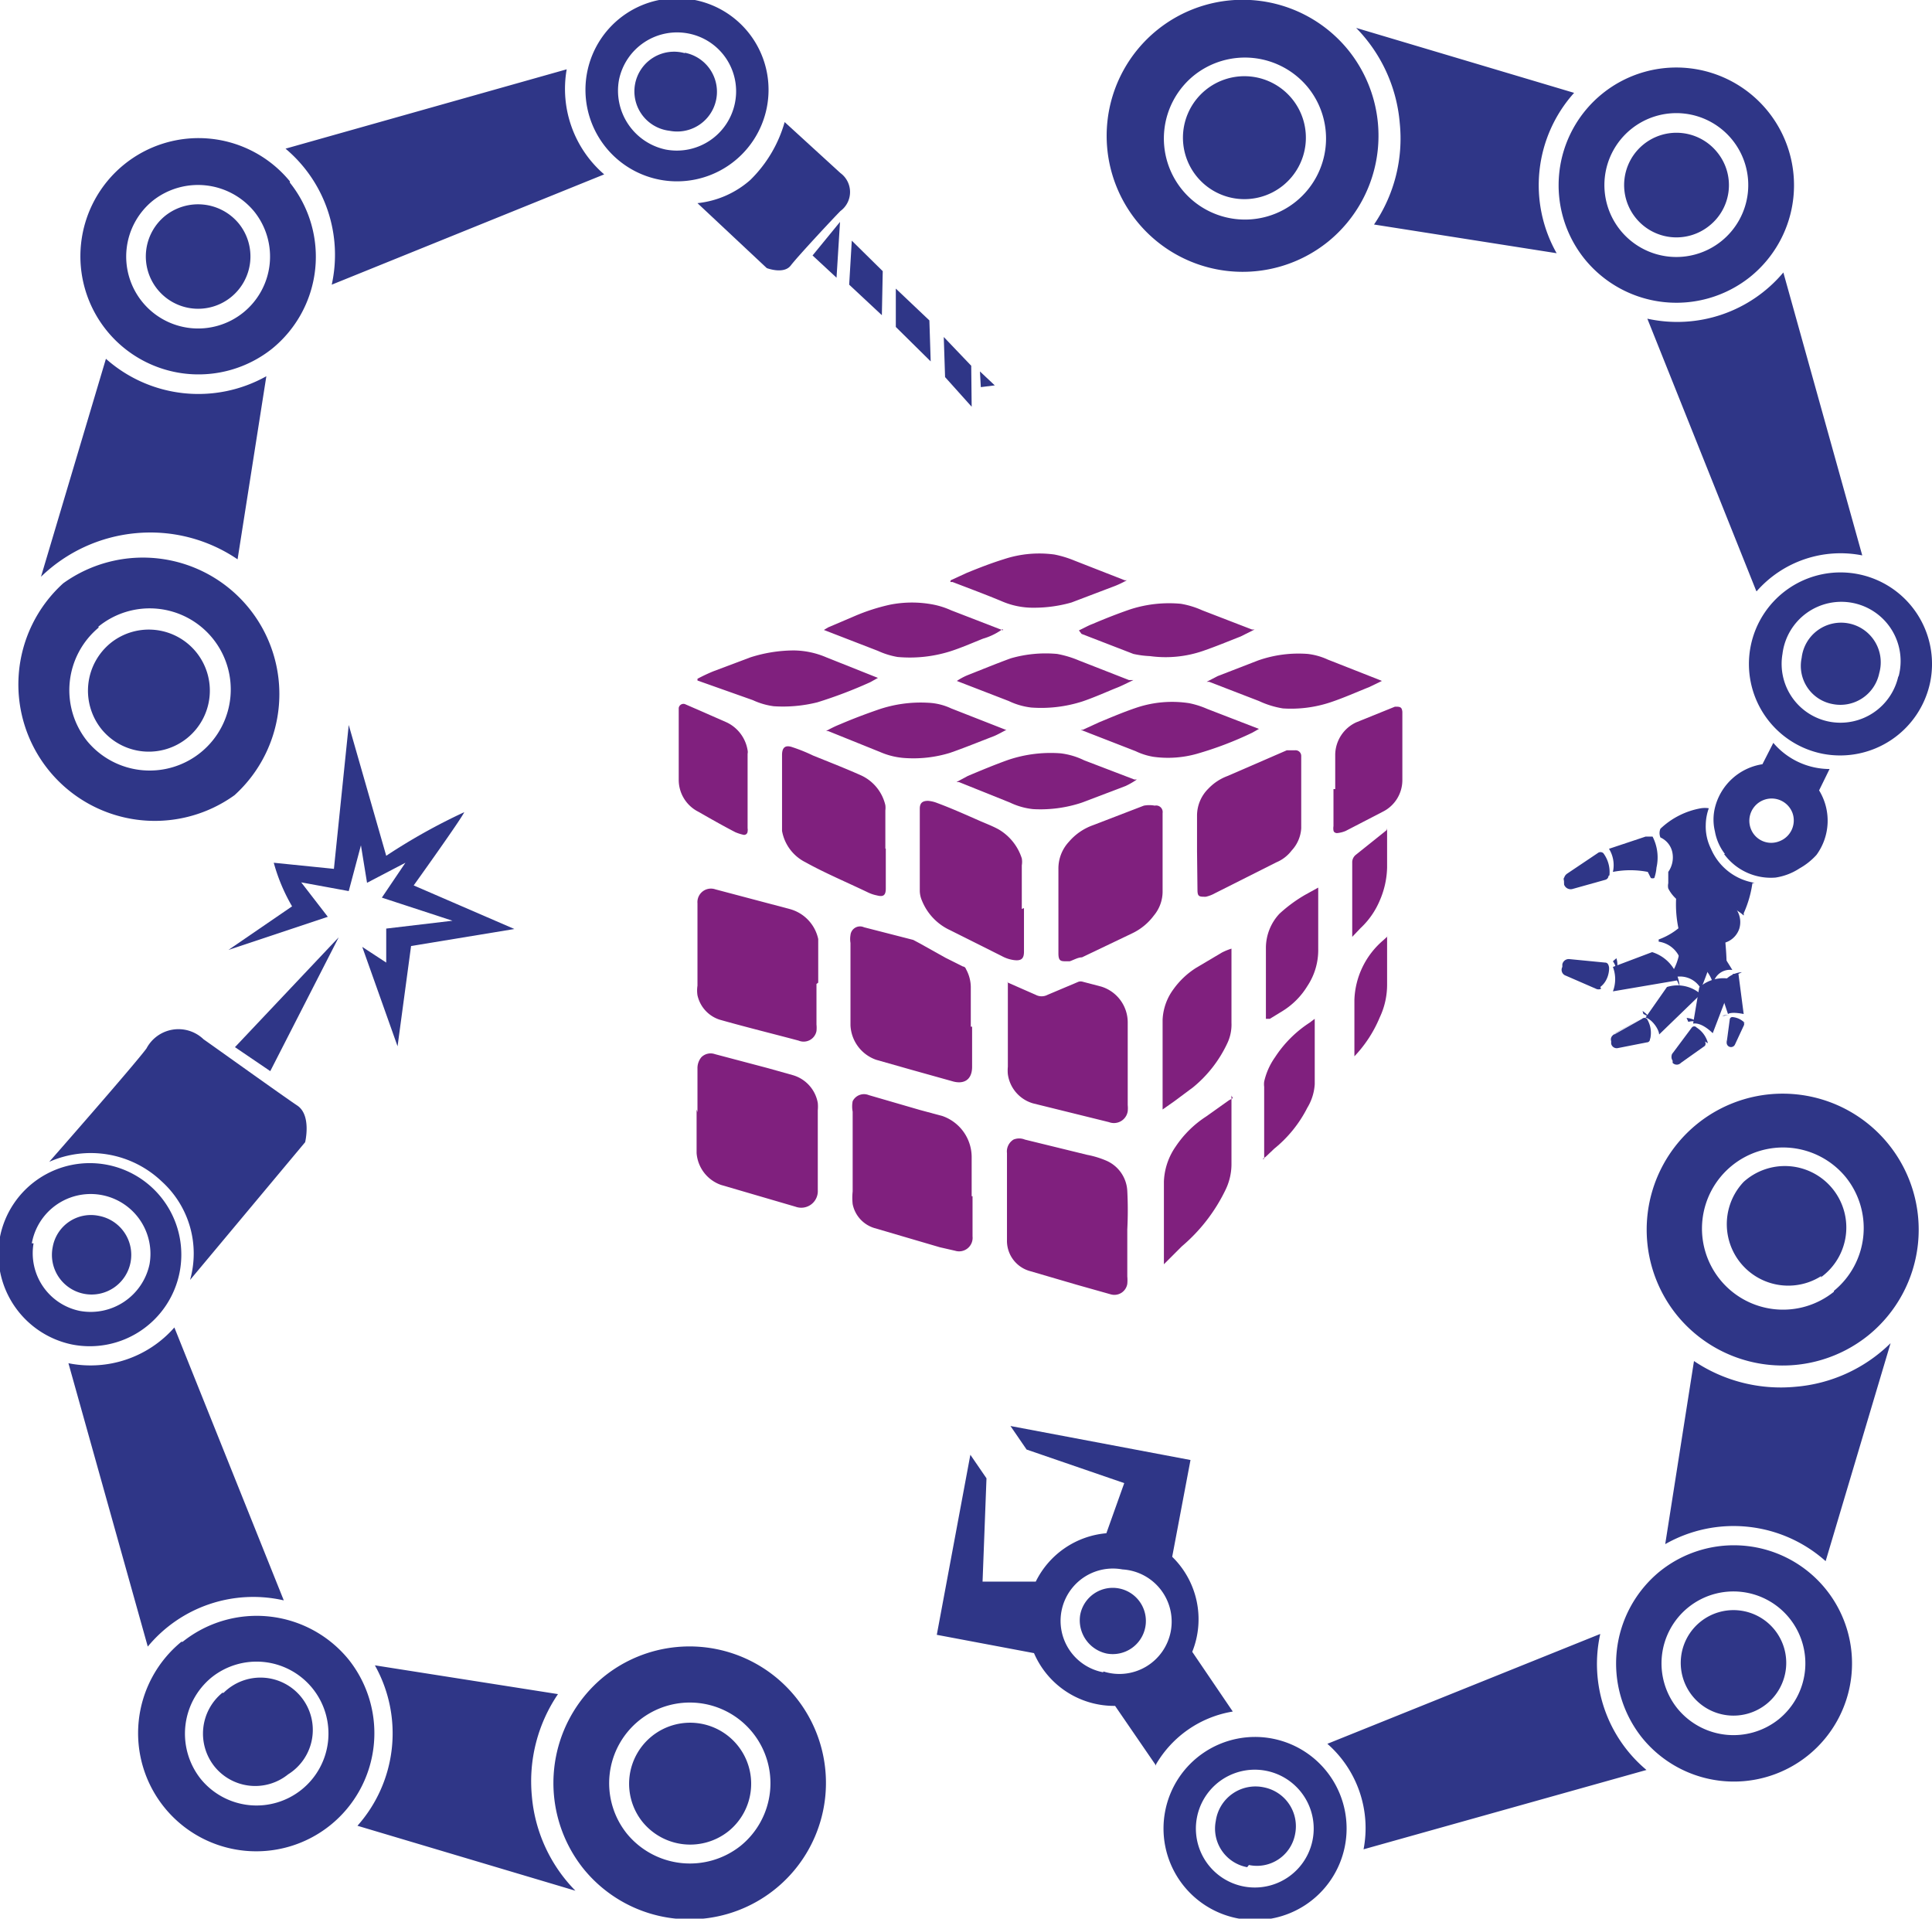 <svg xmlns="http://www.w3.org/2000/svg" xmlns:xlink="http://www.w3.org/1999/xlink" viewBox="0 0 44.32 44.01"><defs><style>.cls-1{fill:none;}.cls-2{isolation:isolate;}.cls-3,.cls-4{fill:#2f3687;}.cls-3{fill-rule:evenodd;}.cls-5{mix-blend-mode:multiply;}.cls-6{clip-path:url(#clip-path);}.cls-7{clip-path:url(#clip-path-3);}.cls-8{fill:#80207e;}</style><clipPath id="clip-path"><rect class="cls-1" x="38.86" y="22.42" width="0.02" height="0.04"/></clipPath><clipPath id="clip-path-3"><rect class="cls-1" x="37.69" y="22.41" width="0.64" height="0.9"/></clipPath></defs><title>robo-qu</title><g class="cls-2"><g id="Слой_2" data-name="Слой 2"><g id="Слой_1-2" data-name="Слой 1"><path class="cls-3" d="M44.28,15.64a2.1,2.1,0,1,0-2.47,1.65,2.11,2.11,0,0,0,2.47-1.65m-.73-.14A1.36,1.36,0,0,1,42,16.56,1.35,1.35,0,0,1,40.89,15a1.36,1.36,0,1,1,2.66.53m-.44-.09a.91.91,0,0,1-1.07.71.89.89,0,0,1-.71-1.06.91.91,0,1,1,1.78.35M30.93,1.15a3.12,3.12,0,1,0-.46,4.39,3.13,3.13,0,0,0,.46-4.39M30,2a1.86,1.86,0,1,1-2.61-.27A1.87,1.87,0,0,1,30,2m-.35.28a1.41,1.41,0,1,1-2-.21,1.41,1.41,0,0,1,2,.21M40.15,6.35a2.7,2.7,0,1,0-3.8-.41,2.71,2.71,0,0,0,3.8.41m-.66-.82a1.65,1.65,0,1,1,.25-2.32,1.65,1.65,0,0,1-.25,2.32m-.28-.35a1.2,1.2,0,1,1,.18-1.69,1.19,1.19,0,0,1-.18,1.69m-3.49.63-4.2-.66a3.5,3.5,0,0,0,.59-2.33,3.54,3.54,0,0,0-1-2.18l5,1.49a3.17,3.17,0,0,0-.4,3.68m4.58,7.75L37.79,7.31a3.18,3.18,0,0,0,3.12-1.06l1.81,6.49a2.56,2.56,0,0,0-2.42.82"/><path class="cls-3" d="M26.52,40.5l-.94-1.37a2,2,0,0,1-1.86-1.21l-2.23-.42.77-4.13.37.54-.09,2.37,1.22,0a2,2,0,0,1,1.62-1.11l.41-1.15-2.24-.77-.37-.54,4.13.78-.42,2.22a2,2,0,0,1,.46,2.18l.93,1.37a2.51,2.51,0,0,0-1.76,1.21M28.37,44a2.1,2.1,0,1,0-1.64-2.46A2.1,2.1,0,0,0,28.37,44m.15-.73a1.35,1.35,0,1,1,.53-2.65,1.35,1.35,0,1,1-.53,2.65m.09-.44a.9.9,0,0,1-.72-1.06A.92.92,0,0,1,29,41a.91.91,0,0,1,.71,1.07.89.89,0,0,1-1.06.71M42.86,30.63a3.12,3.12,0,1,0-4.39-.46,3.13,3.13,0,0,0,4.39.46m-.79-1A1.86,1.86,0,1,1,42.34,27a1.86,1.86,0,0,1-.27,2.61m-.29-.34A1.41,1.41,0,0,1,40,27.11a1.41,1.41,0,1,1,1.77,2.19M37.66,39.85a2.71,2.71,0,1,0,.41-3.8,2.73,2.73,0,0,0-.41,3.8m.82-.66a1.65,1.65,0,1,1,2.32.25,1.66,1.66,0,0,1-2.32-.25m.35-.28a1.21,1.21,0,1,1,1.69.18,1.21,1.21,0,0,1-1.69-.18m-.63-3.49.66-4.2a3.57,3.57,0,0,0,2.33.59,3.52,3.52,0,0,0,2.18-1l-1.49,5a3.17,3.17,0,0,0-3.68-.39M30.45,40l6.26-2.52a3.17,3.17,0,0,0,1.06,3.12l-6.49,1.82A2.57,2.57,0,0,0,30.45,40m-5.14-1.66A1.2,1.2,0,1,0,25.75,36a1.2,1.2,0,1,0-.44,2.36m.08-.43a.76.76,0,1,0-.61-.89.78.78,0,0,0,.61.89"/><path class="cls-3" d="M0,28.37a2.12,2.12,0,0,0,1.65,2.47A2.1,2.1,0,1,0,0,28.37m.73.15A1.36,1.36,0,1,1,3.43,29a1.38,1.38,0,0,1-1.6,1.07A1.35,1.35,0,0,1,.77,28.52m.44.08a.89.89,0,0,1,1.06-.71.91.91,0,1,1-1.06.71M13.38,42.86a3.13,3.13,0,1,0,.46-4.39,3.15,3.15,0,0,0-.46,4.39m1-.8a1.85,1.85,0,1,1,2.61.28,1.87,1.87,0,0,1-2.61-.28m.35-.28a1.4,1.4,0,1,1,2,.21,1.41,1.41,0,0,1-2-.21M4.16,37.66A2.71,2.71,0,1,0,8,38.07a2.72,2.72,0,0,0-3.81-.41m.66.82a1.65,1.65,0,1,1-.25,2.32,1.67,1.67,0,0,1,.25-2.32m.28.35A1.2,1.2,0,1,1,6.61,40.7a1.2,1.2,0,0,1-1.69-.18,1.21,1.21,0,0,1,.18-1.69m3.5-.63,4.2.66a3.56,3.56,0,0,0-.6,2.33,3.52,3.52,0,0,0,1,2.18l-5-1.49a3.19,3.19,0,0,0,.4-3.68M4,30.45l2.51,6.26a3.14,3.14,0,0,0-3.12,1.06l-1.82-6.5A2.56,2.56,0,0,0,4,30.45"/><path class="cls-3" d="M15.94,0a2.1,2.1,0,1,0,1.65,2.47A2.1,2.1,0,0,0,15.94,0M15.8.77a1.35,1.35,0,0,1,1.06,1.59,1.36,1.36,0,0,1-1.59,1.07,1.38,1.38,0,0,1-1.07-1.6A1.36,1.36,0,0,1,15.8.77m-.09.44A.91.91,0,0,1,15.36,3a.91.91,0,1,1,.35-1.78M1.45,13.38a3.13,3.13,0,0,0,3.93,4.86,3.13,3.13,0,0,0-3.93-4.86m.8,1A1.86,1.86,0,1,1,2,17a1.87,1.87,0,0,1,.27-2.61m.28.35a1.4,1.4,0,1,1-.21,2,1.41,1.41,0,0,1,.21-2M6.65,4.16A2.71,2.71,0,1,0,6.24,8a2.72,2.72,0,0,0,.41-3.81m-.82.66a1.65,1.65,0,1,1-2.32-.25,1.67,1.67,0,0,1,2.32.25m-.35.28a1.2,1.2,0,1,1-1.69-.18,1.21,1.21,0,0,1,1.69.18m.63,3.5-.66,4.2a3.56,3.56,0,0,0-2.33-.6,3.6,3.6,0,0,0-2.18,1l1.49-5a3.19,3.19,0,0,0,3.68.4M13.86,4,7.61,6.53A3.18,3.18,0,0,0,6.55,3.41L13,1.59A2.59,2.59,0,0,0,13.86,4"/><path class="cls-3" d="M1.13,26.65a2.36,2.36,0,0,1,2.58.45,2.23,2.23,0,0,1,.65,2.26L7,26.2s.15-.62-.18-.84S4.9,24,4.67,23.84a.83.83,0,0,0-1.31.21c-.28.38-2.23,2.6-2.23,2.6"/><polygon class="cls-3" points="5.39 24.02 7.77 21.5 6.2 24.57 5.39 24.02"/><path class="cls-3" d="M7.66,19.93,8,16.63l.86,3a13.63,13.63,0,0,1,1.79-1c-.07.16-1.16,1.68-1.16,1.68l2.31,1-2.37.39L9.12,24l-.81-2.28.55.36v-.78l1.52-.18-1.62-.53.54-.8-.88.46-.14-.86L8,20.44l-1.09-.2.61.79-2.28.76,1.46-1h0a4.19,4.19,0,0,1-.42-1Z"/><path class="cls-3" d="M18,2.8a3,3,0,0,1-.79,1.33A2.17,2.17,0,0,1,16,4.66l1.59,1.49s.39.15.55-.06,1-1.11,1.14-1.25a.54.54,0,0,0,0-.87L18,2.8"/><polygon class="cls-3" points="18.64 5.86 19.19 6.37 19.27 5.09 18.64 5.86"/><polygon class="cls-3" points="19.54 5.52 19.48 6.53 20.23 7.23 20.25 6.22 19.54 5.52"/><polygon class="cls-3" points="20.55 6.62 20.55 7.5 21.35 8.29 21.32 7.35 20.55 6.62"/><polygon class="cls-3" points="21.65 7.73 21.68 8.65 22.29 9.33 22.28 8.39 21.65 7.73"/><polygon class="cls-3" points="22.48 8.52 22.5 8.88 22.82 8.84 22.48 8.52"/><path class="cls-3" d="M39.55,19.59a1.33,1.33,0,0,0,1.18.54,1.37,1.37,0,0,0,.55-.21,1.54,1.54,0,0,0,.39-.31,1.33,1.33,0,0,0,.06-1.48l.24-.49a1.7,1.7,0,0,1-1.29-.6l-.25.49a1.33,1.33,0,0,0-1.09,1,1.15,1.15,0,0,0,0,.54,1.19,1.19,0,0,0,.23.52m.89-1.24a.51.51,0,0,1,.66.3.51.51,0,0,1-.31.65.5.5,0,0,1-.65-.3.51.51,0,0,1,.3-.65"/><path class="cls-4" d="M39.88,22.34l.12.92s0,0,0,0,0,0,0,0-.27-.06-.36,0h0l0,0-.19-.57a.58.58,0,0,1,.51-.39"/><path class="cls-4" d="M39.56,23.3h0l0,0h0a.24.24,0,0,1,.15,0,.34.34,0,0,0-.2,0"/><path class="cls-4" d="M39.94,23.26v0h0s0,0,0,0,0,0,0,0l-.13-.92h-.06Z"/><path class="cls-4" d="M40,23.45a.08.08,0,0,1,0,.08l-.2.43a.1.1,0,0,1-.13.05l0,0a.1.1,0,0,1-.06-.1l.07-.52a.06.06,0,0,1,.06-.06.44.44,0,0,1,.29.14"/><path class="cls-4" d="M39.78,23.92a.1.1,0,0,1-.13,0l0,0a.1.1,0,0,1-.06-.1l.07-.51s0,0,0,0l-.07.52a.11.11,0,0,0,.06.1l0,0a.1.1,0,0,0,.13-.05l.2-.44s0,0,0,0Z"/><path class="cls-4" d="M39.44,22.48s0,0,0,0,0,0,0,0l0,0,0,0"/><path class="cls-4" d="M38.9,22.06s0,0,0,0a.25.25,0,0,1,.12.08.85.85,0,0,1,.28.43l0,0,0,0a.39.39,0,0,1,.44-.32l0,0a0,0,0,0,0,0,0,7.46,7.46,0,0,0-.46-.68.08.08,0,0,0-.09,0c-.32.18-.4.36-.4.52"/><path class="cls-4" d="M39.76,22.47l-.47,1.23,0,0h0c-.08-.08-.28-.25-.45-.22h0s0,0,0,0l.14-.83a.83.83,0,0,1,.89-.14"/><path class="cls-4" d="M38.73,23.44h0s0,0,0,0h0a.39.39,0,0,1,.21,0,.48.48,0,0,0-.25-.09"/><path class="cls-4" d="M39.11,23.89a.09.09,0,0,1,0,.1l-.55.39a.13.13,0,0,1-.19,0l0-.05a.15.15,0,0,1,0-.17l.44-.59a.07.07,0,0,1,.11,0,.6.6,0,0,1,.26.36"/><path class="cls-4" d="M38.57,24.35a.14.14,0,0,1-.19,0l0-.05a.15.15,0,0,1,0-.16l.43-.59,0,0-.43.59a.14.14,0,0,0,0,.17l0,.05a.13.13,0,0,0,.19,0l.55-.39,0,0Z"/><path class="cls-4" d="M38.71,21.44s0,0,0,0a.31.31,0,0,1,.09.17,1,1,0,0,1,0,.64s0,0,0,0a.06.06,0,0,0,.06,0,.58.58,0,0,1,.75-.1h0a.08.08,0,0,0,0,0,7.08,7.08,0,0,0-.09-1,.09.09,0,0,0-.1-.07c-.51,0-.74.16-.84.35"/><g class="cls-5"><g class="cls-6"><g class="cls-6"><path class="cls-4" d="M38.88,22.45h0v0h0s0,0,0,0"/></g></g></g><path class="cls-4" d="M39,22.82l-.94.91s0,0,0,0l0,0c0-.11-.15-.34-.31-.39a0,0,0,0,1,0,0v0l.49-.7a.81.81,0,0,1,.86.25"/><path class="cls-4" d="M37.7,23.26h0v0a0,0,0,0,0,0,0,.41.41,0,0,1,.17.13.61.61,0,0,0-.19-.2"/><path class="cls-4" d="M37.85,23.84a.07.07,0,0,1-.07.07l-.66.13a.13.13,0,0,1-.16-.1v-.06a.12.12,0,0,1,.07-.15l.64-.36a.08.08,0,0,1,.11,0,.61.61,0,0,1,.08.44"/><path class="cls-4" d="M37.18,24a.16.16,0,0,1-.17-.11v-.06a.13.13,0,0,1,.07-.15l.63-.35h0l-.64.36a.12.12,0,0,0-.07.15v.06a.13.13,0,0,0,.16.1l.66-.13h0Z"/><path class="cls-4" d="M38.54,21.49s0,0,0,.05a.33.33,0,0,1,0,.2,1.33,1.33,0,0,1-.25.67,0,0,0,0,0,0,.05s0,0,0,0a.55.55,0,0,1,.73.22s0,0,0,0,0,0,0,0a8.76,8.76,0,0,0,.37-1.09.1.1,0,0,0,0-.11c-.47-.21-.75-.15-.92,0"/><g class="cls-5"><g class="cls-7"><g class="cls-7"><path class="cls-4" d="M37.69,23.29l0,0h0v0"/><path class="cls-4" d="M38.32,22.48s0-.05,0-.07h0a0,0,0,0,0,0,.05s0,0,0,0h0"/></g></g></g><path class="cls-4" d="M39,22.25l-.32-.46a1,1,0,0,1-.09-.18,2.68,2.68,0,0,1-.14-1c.07-.42.15-.8.15-.8l.91.45a7.38,7.38,0,0,1,.12.89c0,.05-.15.7-.15.7Z"/><path class="cls-4" d="M39.57,20.66a.52.52,0,0,1,.33.64.5.5,0,0,1-.63.32.49.49,0,0,1-.33-.63.51.51,0,0,1,.63-.33"/><path class="cls-4" d="M39.15,20.87a0,0,0,0,1,0,.06s0,0-.06,0a0,0,0,0,1,0-.06s0,0,.06,0"/><path class="cls-4" d="M38.47,22.49,37,22.74a0,0,0,0,1,0,0s0,0,0,0a.78.78,0,0,0,0-.56s0,0,0,0,0,0,0,0l.9-.34a.9.9,0,0,1,.63.78"/><path class="cls-4" d="M37,22.05h0s0,0,0,0,0,0,0,0a.42.42,0,0,1,.08.23.5.5,0,0,0,0-.3"/><path class="cls-4" d="M36.73,22.68a.13.13,0,0,1-.12,0l-.69-.3a.14.14,0,0,1-.08-.2l0-.06A.15.15,0,0,1,36,22l.82.08c.06,0,.08.05.09.1s0,.31-.2.46"/><path class="cls-4" d="M38.83,20.9a0,0,0,0,0,0,0,.4.4,0,0,1-.12.19,1.55,1.55,0,0,1-.66.46s0,0,0,0a0,0,0,0,0,0,.05.62.62,0,0,1,.53.68.08.08,0,0,0,0,0s0,0,0,0a7.28,7.28,0,0,0,1-.76.12.12,0,0,0,0-.15c-.3-.49-.59-.61-.85-.59"/><path class="cls-4" d="M38,21.67h0s0,0,0,0l0,0h0"/><path class="cls-4" d="M36.9,20.09a.1.1,0,0,1-.07.09l-.75.21a.16.16,0,0,1-.2-.1l0-.07a.17.17,0,0,1,.07-.18l.7-.47a.1.1,0,0,1,.13,0,.72.72,0,0,1,.14.51"/><path class="cls-4" d="M36.9,20a.11.11,0,0,1-.07.09l-.75.21a.16.16,0,0,1-.2-.1l0-.07h0a.06.06,0,0,0,0,.06l0,.07a.16.16,0,0,0,.2.1l.75-.21a.1.1,0,0,0,.07-.09V20"/><path class="cls-4" d="M37.87,20.14a.11.11,0,0,0,.08,0A1,1,0,0,0,38,19.9a1.05,1.05,0,0,0-.09-.71s-.13,0-.16,0l-.84.28s0,0,0,0,0,0,0,0a.71.71,0,0,1,.09.53s0,0,0,0a.06.06,0,0,0,0,0,2.1,2.1,0,0,1,.8,0"/><path class="cls-4" d="M40.25,20.25a1.31,1.31,0,0,1-1-.78,1.14,1.14,0,0,1-.12-.55,1.17,1.17,0,0,1,.07-.38.58.58,0,0,0-.18,0,1.8,1.8,0,0,0-.93.47.26.26,0,0,0,0,.2.48.48,0,0,1,.28.38.58.58,0,0,1-.1.41c0,.07,0,.1,0,.15v.11a.28.28,0,0,0,0,.12.82.82,0,0,0,.22.27,1.1,1.1,0,0,0,.28.17.1.1,0,0,0,.09,0A1.06,1.06,0,0,1,40,21H40a.12.12,0,0,0,0-.05,2.56,2.56,0,0,0,.2-.69v0h0"/><path class="cls-8" d="M23.1,27.45c0-.32,0-.65,0-1a.32.32,0,0,1,.15-.31.34.34,0,0,1,.26,0l1.43.35a2.13,2.13,0,0,1,.43.13.8.8,0,0,1,.49.7,8.61,8.61,0,0,1,0,.88q0,.54,0,1.08a.91.91,0,0,1,0,.17.3.3,0,0,1-.38.24l-.78-.22-1.06-.31a.72.72,0,0,1-.54-.72c0-.32,0-.64,0-1"/><path class="cls-8" d="M22.31,27.44v.92a.31.31,0,0,1-.4.33l-.35-.08-1.5-.44a.72.72,0,0,1-.5-.55,1.36,1.36,0,0,1,0-.29q0-.91,0-1.83a.64.64,0,0,1,0-.24.29.29,0,0,1,.37-.14l1.17.34.52.14a1,1,0,0,1,.67.94c0,.3,0,.6,0,.9"/><path class="cls-8" d="M16,25.51v-1a.39.39,0,0,1,.09-.26.3.3,0,0,1,.31-.07l1.21.32.57.16a.81.81,0,0,1,.58.64.91.91,0,0,1,0,.17c0,.61,0,1.22,0,1.83a.38.38,0,0,1-.51.38l-1.71-.5a.84.84,0,0,1-.56-.73v-1Z"/><path class="cls-8" d="M18.73,22.57v.93a.76.76,0,0,1,0,.15.3.3,0,0,1-.41.22c-.6-.16-1.21-.31-1.81-.48a.76.76,0,0,1-.51-.56.73.73,0,0,1,0-.22V20.72a.31.31,0,0,1,.41-.32l1.7.45a.91.91,0,0,1,.66.69v1"/><path class="cls-8" d="M22.3,23.55c0,.31,0,.61,0,.92s-.2.41-.46.33l-.93-.26-.81-.23a.88.88,0,0,1-.59-.79c0-.63,0-1.26,0-1.89a.55.55,0,0,1,0-.18.22.22,0,0,1,.31-.18l1.13.29.15.08.59.33.4.2s.05,0,.07.06a.87.87,0,0,1,.11.41c0,.31,0,.61,0,.91Z"/><path class="cls-8" d="M23.1,22.53l.66.29a.29.29,0,0,0,.27,0l.71-.3a.17.17,0,0,1,.1,0l.42.11a.86.86,0,0,1,.61.83q0,.95,0,1.89a.71.71,0,0,1,0,.14.32.32,0,0,1-.43.25l-1.74-.43a.81.81,0,0,1-.58-.67.91.91,0,0,1,0-.17V22.53"/><path class="cls-8" d="M23.49,20.83c0,.32,0,.64,0,1,0,.16-.06.22-.25.19a.8.8,0,0,1-.26-.09l-1.22-.61a1.27,1.27,0,0,1-.61-.66.59.59,0,0,1-.05-.22V18.55c0-.13.06-.18.19-.18a.72.72,0,0,1,.21.05c.35.13.68.28,1,.42.14.06.27.11.4.18a1.19,1.19,0,0,1,.54.67.47.47,0,0,1,0,.16v1"/><path class="cls-8" d="M24.28,20.82c0-.29,0-.59,0-.88a.9.9,0,0,1,.24-.63,1.3,1.3,0,0,1,.55-.38l1.17-.45a.69.69,0,0,1,.25,0,.15.15,0,0,1,.18.17v1c0,.26,0,.52,0,.78a.86.86,0,0,1-.2.57,1.33,1.33,0,0,1-.5.41l-1.15.55c-.09,0-.19.06-.28.09h-.08c-.12,0-.18,0-.18-.18v-1"/><path class="cls-8" d="M20.32,19.46v.92c0,.15-.05.2-.2.16a.86.86,0,0,1-.21-.07c-.48-.23-1-.45-1.43-.69a1,1,0,0,1-.54-.72V17.32h0c0-.17.07-.24.24-.18a3.85,3.85,0,0,1,.47.19c.37.15.73.29,1.09.45a1,1,0,0,1,.57.69.49.49,0,0,1,0,.12v.88"/><path class="cls-8" d="M27.46,19.53c0-.28,0-.55,0-.83a.87.87,0,0,1,.26-.61,1.17,1.17,0,0,1,.44-.29l1.36-.59.19,0a.13.13,0,0,1,.14.13V19a.82.82,0,0,1-.22.51.85.85,0,0,1-.35.27l-1.41.71a.76.76,0,0,1-.21.08c-.15,0-.19,0-.19-.16Z"/><path class="cls-8" d="M28.25,21.79v1.67a1,1,0,0,1-.1.48,2.88,2.88,0,0,1-.78,1l-.43.32-.27.19v-.06c0-.67,0-1.34,0-2a1.27,1.27,0,0,1,.25-.7,1.86,1.86,0,0,1,.52-.49l.59-.35a1.45,1.45,0,0,1,.22-.09"/><path class="cls-8" d="M28.25,25.13v.4c0,.39,0,.79,0,1.18a1.35,1.35,0,0,1-.14.59,3.94,3.94,0,0,1-1,1.29L26.7,29l0,0v0c0-.64,0-1.27,0-1.9a1.5,1.5,0,0,1,.27-.8,2.42,2.42,0,0,1,.7-.69l.52-.37.09-.05"/><path class="cls-8" d="M17.15,18.14V19a.2.2,0,0,1,0,.07.08.08,0,0,1-.09.08,1.06,1.06,0,0,1-.19-.06c-.29-.15-.57-.31-.85-.47a.82.82,0,0,1-.45-.74V16.24a.11.11,0,0,1,.14-.09l.23.1.73.32a.86.86,0,0,1,.48.64.19.19,0,0,1,0,.08v.85"/><path class="cls-8" d="M30.63,18.1v-.8a.83.83,0,0,1,.48-.73l.89-.36,0,0c.11,0,.16,0,.17.12v1.57a.81.81,0,0,1-.45.72l-.85.44a.65.65,0,0,1-.2.05s-.07,0-.08-.06a.31.31,0,0,1,0-.1V18.1"/><path class="cls-8" d="M26.08,17.88a1.74,1.74,0,0,1-.26.15l-1,.38a3,3,0,0,1-1.12.15,1.61,1.61,0,0,1-.53-.15L22,17.94l-.06,0,.26-.14c.31-.13.62-.26.93-.37a3.05,3.05,0,0,1,1.2-.15,1.68,1.68,0,0,1,.54.16l1.15.44.07,0"/><path class="cls-8" d="M23.09,16.74c-.1.05-.2.11-.3.15-.34.13-.68.27-1,.38a2.85,2.85,0,0,1-1,.12,1.7,1.7,0,0,1-.6-.14L19,16.77l-.05,0a2.49,2.49,0,0,1,.33-.16c.28-.12.57-.23.86-.33a3,3,0,0,1,1.15-.16,1.38,1.38,0,0,1,.53.13l1.25.49h0v0"/><path class="cls-8" d="M16,15.57a4,4,0,0,1,.36-.17l.85-.32a3.3,3.3,0,0,1,1-.16,1.94,1.94,0,0,1,.75.16l1.18.47s0,0,0,0l-.18.1a10.38,10.38,0,0,1-1.21.46,3.25,3.25,0,0,1-1,.09,1.65,1.65,0,0,1-.48-.14L16,15.61l0,0v0"/><path class="cls-8" d="M24.84,16.74l.37-.17c.29-.12.57-.24.87-.34a2.57,2.57,0,0,1,1.2-.1,2,2,0,0,1,.41.13l1.19.46,0,0-.16.09a8,8,0,0,1-1.26.48,2.44,2.44,0,0,1-1,.07,1.51,1.51,0,0,1-.41-.13l-1.26-.49a0,0,0,0,1,0,0"/><path class="cls-8" d="M26,15.6c-.13.06-.26.13-.39.18s-.51.22-.78.31a3.09,3.09,0,0,1-1.17.14,1.63,1.63,0,0,1-.52-.15l-1.19-.46,0,0a1.41,1.41,0,0,1,.24-.13c.33-.13.67-.27,1-.39A2.89,2.89,0,0,1,24.25,15a2.38,2.38,0,0,1,.5.15l1.15.45.05,0v0"/><path class="cls-8" d="M23,14.43a1.44,1.44,0,0,1-.45.22c-.25.1-.5.21-.75.29a3.09,3.09,0,0,1-1.21.13,1.81,1.81,0,0,1-.45-.14l-1.24-.48.1-.06.61-.26a4.5,4.5,0,0,1,.81-.26,2.59,2.59,0,0,1,1,0,1.87,1.87,0,0,1,.4.13l1.19.46h0"/><path class="cls-8" d="M31.7,15.62l-.29.14c-.3.12-.59.25-.89.35a2.87,2.87,0,0,1-1.09.14,2.07,2.07,0,0,1-.55-.17l-1.14-.44-.06,0,.25-.13.93-.36A2.8,2.8,0,0,1,30,15a1.51,1.51,0,0,1,.46.13l1.22.48v0"/><path class="cls-8" d="M24.75,14.46c.11-.05.21-.11.32-.15.28-.12.56-.23.85-.33a2.9,2.9,0,0,1,1.17-.13,2,2,0,0,1,.49.15l1.14.44.06,0-.32.16c-.28.11-.57.23-.86.33a2.64,2.64,0,0,1-1.22.12A2.16,2.16,0,0,1,26,15l-1.19-.46h0v0"/><path class="cls-8" d="M21.81,13.31l.37-.17c.27-.11.55-.22.84-.31a2.58,2.58,0,0,1,1.17-.11,2.44,2.44,0,0,1,.46.14l1.15.45.05,0a2.19,2.19,0,0,1-.27.13l-1,.38a3.13,3.13,0,0,1-.86.12A1.8,1.8,0,0,1,23,13.8c-.38-.16-.76-.3-1.15-.45l-.05,0Z"/><path class="cls-8" d="M30.24,20.36v.1c0,.44,0,.87,0,1.31a1.49,1.49,0,0,1-.25.85,1.73,1.73,0,0,1-.55.56l-.31.19-.09,0V21.73a1.15,1.15,0,0,1,.31-.77,3.31,3.31,0,0,1,.6-.44l.29-.16"/><path class="cls-8" d="M29,26.58V24.93a.49.49,0,0,1,0-.12,1.56,1.56,0,0,1,.25-.56,2.7,2.7,0,0,1,.79-.79l.12-.09h0a.43.43,0,0,0,0,.05v1.45a1.18,1.18,0,0,1-.17.54,2.89,2.89,0,0,1-.76.94l-.19.18-.08.06"/><path class="cls-8" d="M31.82,21.49v1.1a1.75,1.75,0,0,1-.17.75,2.91,2.91,0,0,1-.58.89l0,0v-.08c0-.4,0-.81,0-1.22a1.88,1.88,0,0,1,.66-1.36l.12-.11s0,0,0,0"/><path class="cls-8" d="M31.82,19v.08c0,.27,0,.55,0,.82a2,2,0,0,1-.17.76,1.84,1.84,0,0,1-.44.63l-.19.2V19.79a.22.22,0,0,1,.08-.18l.65-.52.06-.05"/></g></g></g></svg>